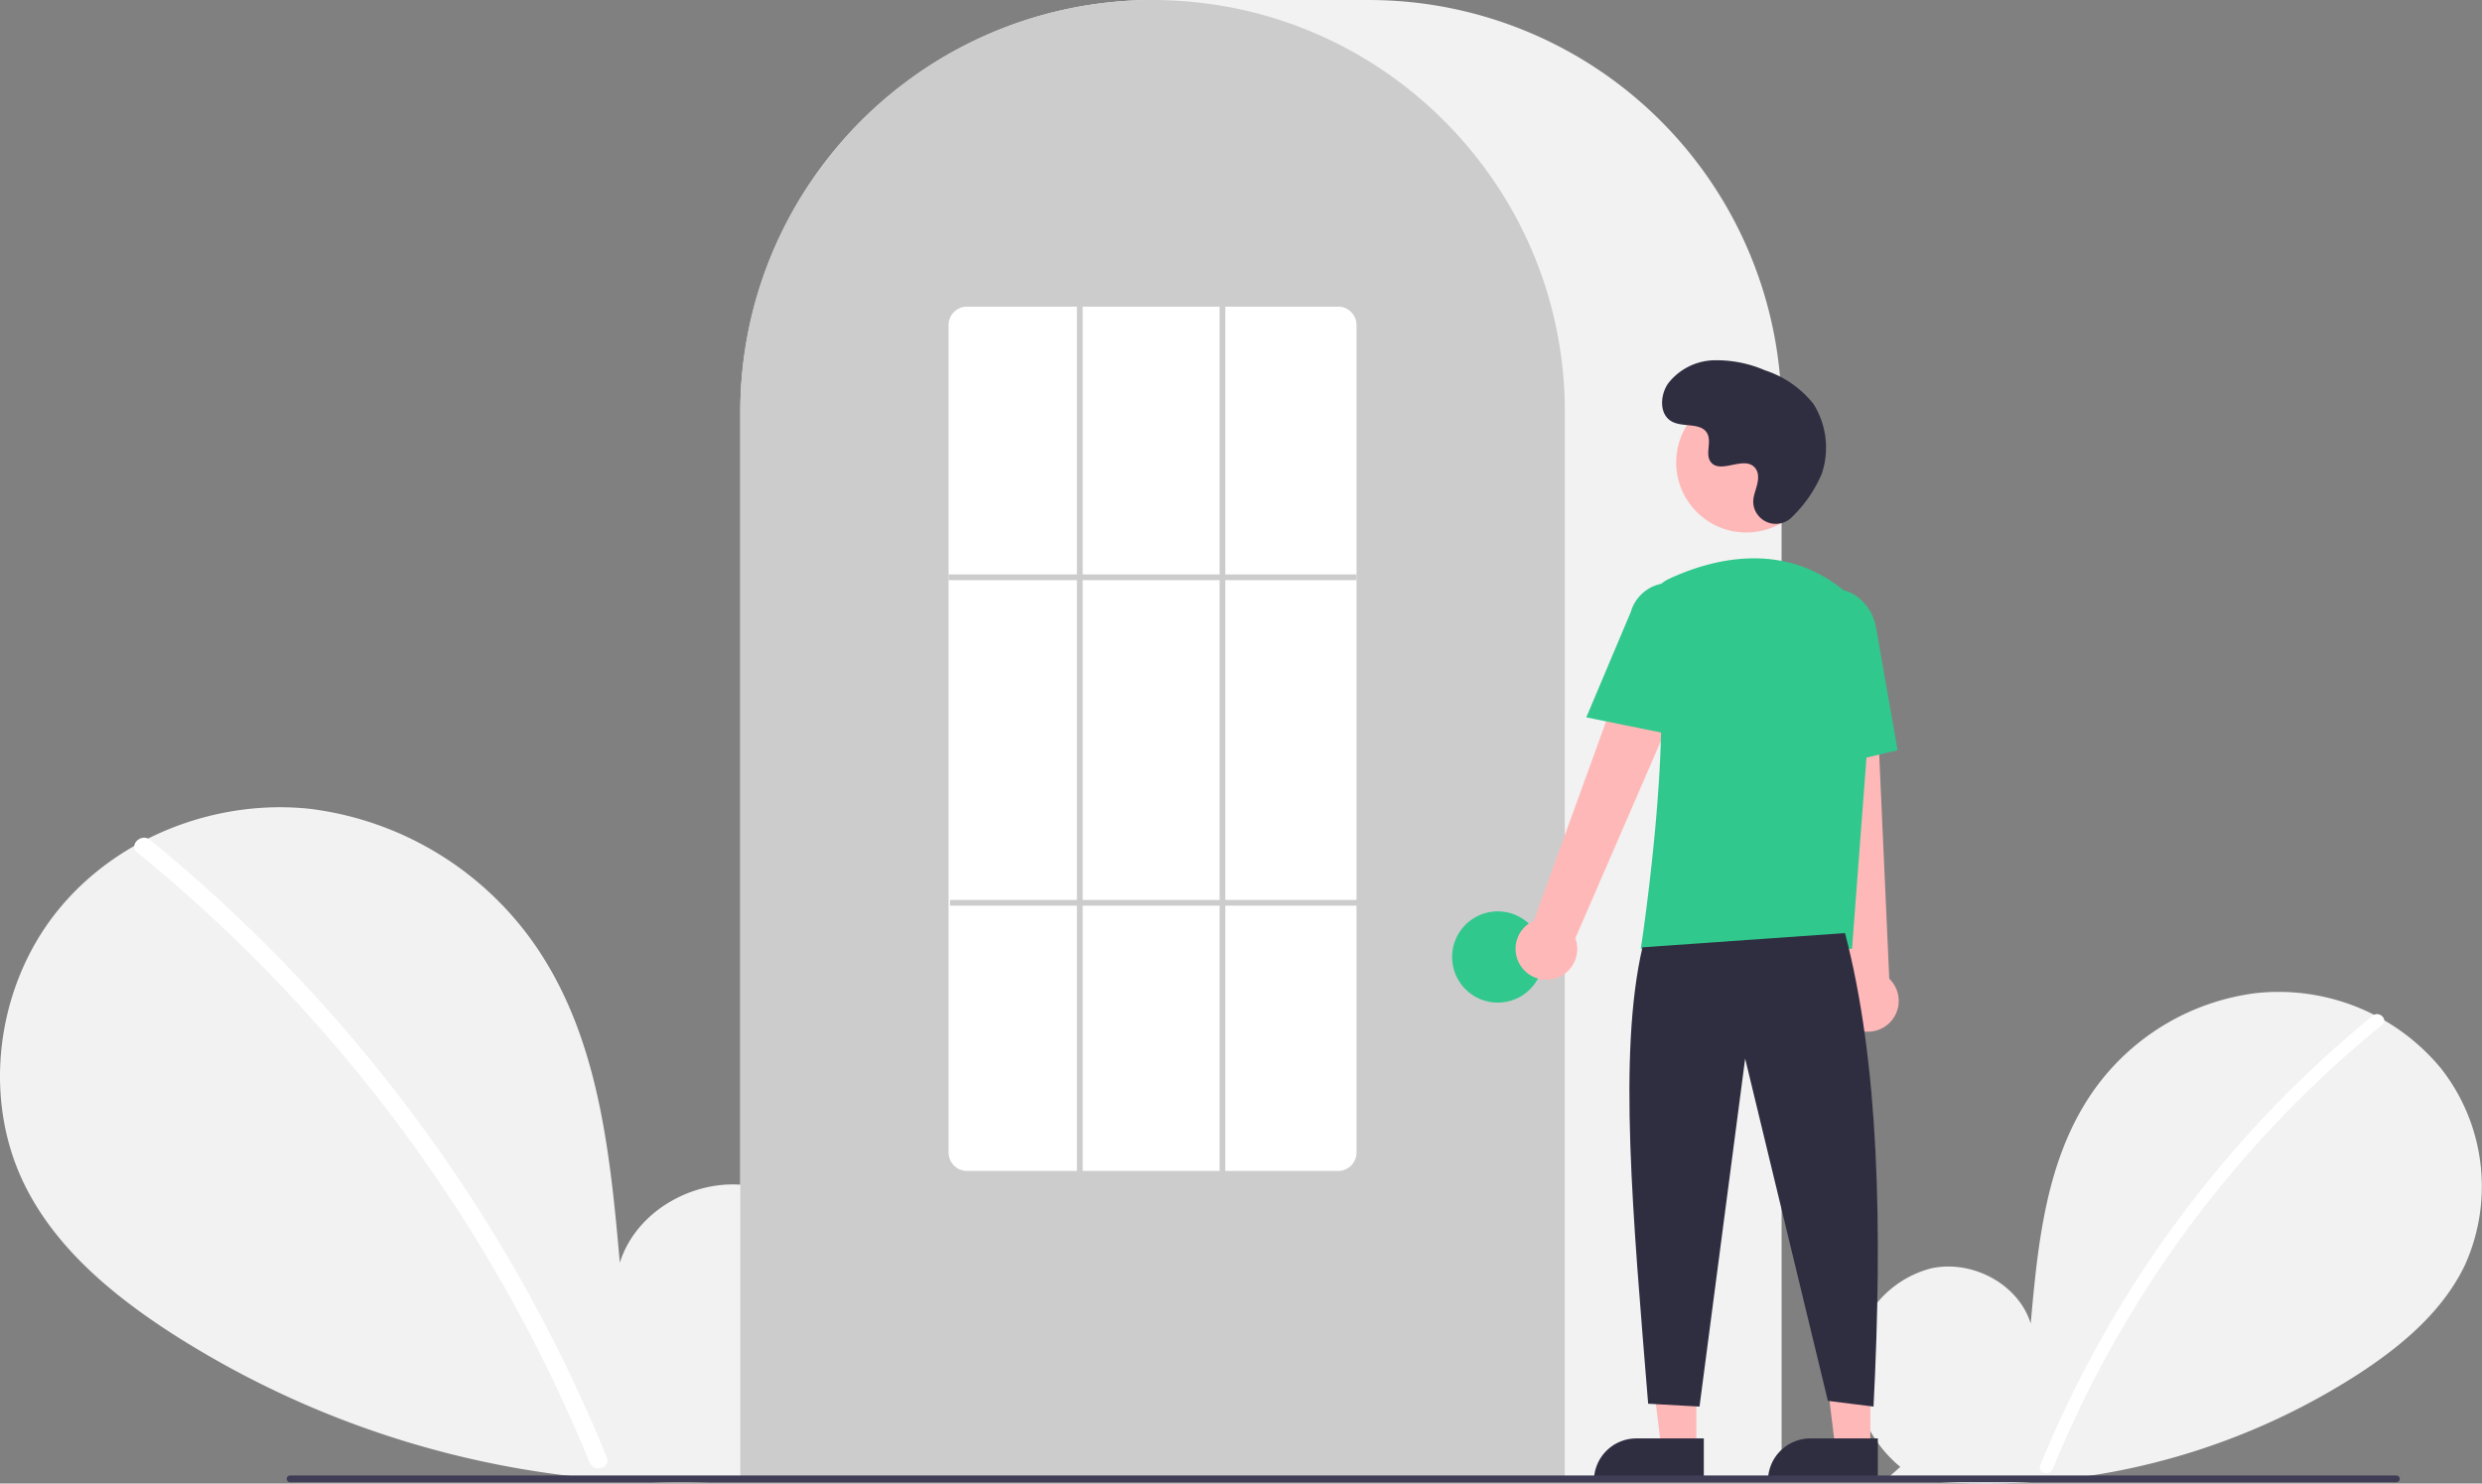 <svg xmlns="http://www.w3.org/2000/svg" width="279.376" height="167.015" viewBox="0 0 279.376 167.015">
  <rect x="0" y="0" width="279.376" height="167.015" fill="#808080" stroke="none"/>
  <g id="undraw_Login_re_4vu2" transform="translate(0 0)">
    <path id="Path_17263" data-name="Path 17263" d="M819.951,591.146a14.436,14.436,0,0,1-5.18-12.445,11.67,11.67,0,0,1,8.676-9.908c4.578-.987,9.8,1.745,11.186,6.217.765-8.621,1.647-17.6,6.23-24.945a26.417,26.417,0,0,1,19.129-12.255,23.7,23.7,0,0,1,20.851,8.512,21.512,21.512,0,0,1,2.645,22.148c-2.507,5.2-7.125,9.071-11.964,12.219a77.214,77.214,0,0,1-52.81,11.553Z" transform="translate(-606.054 -426.007)" fill="#f2f2f2"/>
    <path id="Path_17264" data-name="Path 17264" d="M917.465,545.635a127.408,127.408,0,0,0-37.436,50.621c-.357.875,1.064,1.256,1.417.391A125.99,125.99,0,0,1,918.5,546.674c.734-.6-.311-1.631-1.039-1.039Z" transform="translate(-650.379 -431.29)" fill="#fff"/>
    <path id="Path_17265" data-name="Path 17265" d="M254.936,546.368c4.913-4.151,7.9-10.709,7.114-17.093s-5.63-12.253-11.917-13.608-13.454,2.4-15.364,8.539c-1.051-11.841-2.262-24.178-8.557-34.261a36.285,36.285,0,0,0-26.273-16.832c-10.7-1.169-21.966,3.246-28.639,11.691s-8.307,20.724-3.633,30.42c3.443,7.143,9.786,12.458,16.432,16.783a106.054,106.054,0,0,0,72.534,15.868" transform="translate(-165 -382.05)" fill="#f2f2f2"/>
    <path id="Path_17266" data-name="Path 17266" d="M213.825,483.859a173.519,173.519,0,0,1,24.182,24.012,174.021,174.021,0,0,1,27.236,45.515c.49,1.2-1.461,1.725-1.946.536a173.047,173.047,0,0,0-50.9-68.637c-1.008-.82.428-2.241,1.427-1.427Z" transform="translate(-196.944 -389.307)" fill="#fff"/>
    <path id="Path_17267" data-name="Path 17267" d="M541.71,356.594H424.5V236.333a46.455,46.455,0,0,1,46.4-46.4h24.405a46.455,46.455,0,0,1,46.4,46.4Z" transform="translate(-341.169 -189.931)" fill="#f2f2f2"/>
    <path id="Path_17268" data-name="Path 17268" d="M517.3,356.6H424.5V236.336a46.043,46.043,0,0,1,8.862-27.278c.213-.291.426-.577.645-.861a46.391,46.391,0,0,1,9.876-9.586c.212-.154.424-.306.64-.457a46.294,46.294,0,0,1,10.106-5.285c.212-.08.428-.161.644-.238a46.249,46.249,0,0,1,9.99-2.356c.211-.029.428-.051.645-.074a46.978,46.978,0,0,1,9.989,0c.216.023.433.045.647.074a46.24,46.24,0,0,1,9.987,2.355c.216.077.432.158.645.238a46.176,46.176,0,0,1,9.989,5.207c.216.148.432.3.644.451a46.88,46.88,0,0,1,5.9,5A46.328,46.328,0,0,1,507.8,208.2c.219.283.431.569.644.86a46.043,46.043,0,0,1,8.862,27.278Z" transform="translate(-341.169 -189.933)" fill="#ccc"/>
    <circle id="Ellipse_670" data-name="Ellipse 670" cx="5.138" cy="5.138" r="5.138" transform="translate(163.451 102.599)" fill="#31c88e"/>
    <path id="Path_17269" data-name="Path 17269" d="M582.316,475.68h-3.937l-1.873-15.185h5.811Z" transform="translate(-391.377 -312.62)" fill="#ffb8b8"/>
    <path id="Path_17270" data-name="Path 17270" d="M563.476,504.28h7.593v4.781H558.7A4.781,4.781,0,0,1,563.476,504.28Z" transform="translate(-379.286 -342.344)" fill="#2f2e41"/>
    <path id="Path_17271" data-name="Path 17271" d="M643.316,475.68h-3.937l-1.873-15.185h5.811Z" transform="translate(-432.789 -312.62)" fill="#ffb8b8"/>
    <path id="Path_17272" data-name="Path 17272" d="M624.476,504.28h7.593v4.781H619.7A4.781,4.781,0,0,1,624.476,504.28Z" transform="translate(-420.697 -342.344)" fill="#2f2e41"/>
    <path id="Path_17273" data-name="Path 17273" d="M696.839,439.864a3.45,3.45,0,0,1,1.448-5.088l13.383-36.886,6.585,3.594-15.281,35.25a3.468,3.468,0,0,1-6.136,3.13Z" transform="translate(-525.65 -331.109)" fill="#ffb8b8"/>
    <path id="Path_17274" data-name="Path 17274" d="M803.608,456.685a3.45,3.45,0,0,1-.929-5.208l-4.146-39.019,7.494.342,1.723,38.381a3.468,3.468,0,0,1-4.142,5.5Z" transform="translate(-595.092 -340.999)" fill="#ffb8b8"/>
    <circle id="Ellipse_671" data-name="Ellipse 671" cx="7.887" cy="7.887" r="7.887" transform="translate(188.674 44.174)" fill="#ffb8b8"/>
    <path id="Path_17275" data-name="Path 17275" d="M763.911,429.628H740.133l.029-.185c.043-.277,4.238-27.757,1.144-36.748a3.793,3.793,0,0,1,1.949-4.683h0c4.422-2.083,12.912-4.647,20.077,1.576a9.067,9.067,0,0,1,3.038,7.513Z" transform="translate(-555.445 -322.817)" fill="#31c88e"/>
    <path id="Path_17276" data-name="Path 17276" d="M731.723,411.322l-10.7-2.172,5.018-11.891a4.495,4.495,0,0,1,8.7,2.247Z" transform="translate(-542.468 -328.391)" fill="#31c88e"/>
    <path id="Path_17277" data-name="Path 17277" d="M795.5,417.114l-.644-14.753c-.488-2.773,1.1-5.395,3.541-5.823s4.827,1.5,5.317,4.29l2.419,13.785Z" transform="translate(-592.538 -330.151)" fill="#31c88e"/>
    <path id="Path_17278" data-name="Path 17278" d="M760.412,517.049c3.826,14.571,4.243,33.1,3.211,53.306l-5.138-.642-9.312-38.535-5.138,39.177-5.78-.321c-1.727-21.2-3.408-39.406-.642-51.38Z" transform="translate(-552.737 -412.004)" fill="#2f2e41"/>
    <path id="Path_17279" data-name="Path 17279" d="M762.284,333.791a2.548,2.548,0,0,1-4.4-1.415,2.578,2.578,0,0,1,0-.5c.1-.948.647-1.81.516-2.811a1.474,1.474,0,0,0-.27-.69c-1.172-1.57-3.925.7-5.031-.719-.679-.872.119-2.244-.4-3.218-.687-1.286-2.723-.651-4-1.356-1.42-.783-1.335-2.962-.4-4.288a6.745,6.745,0,0,1,5.113-2.6,13.716,13.716,0,0,1,5.778,1.128,11.547,11.547,0,0,1,5.459,3.785,9.241,9.241,0,0,1,.934,7.868A14.831,14.831,0,0,1,762.284,333.791Z" transform="translate(-560.526 -275.634)" fill="#2f2e41"/>
    <path id="Path_17280" data-name="Path 17280" d="M502.96,707.957H265.878a.382.382,0,1,1,0-.765H502.96a.382.382,0,1,1,0,.765Z" transform="translate(-233.224 -541.088)" fill="#3f3d56"/>
    <path id="Path_17281" data-name="Path 17281" d="M541.333,394.731H499.587a2.076,2.076,0,0,1-2.087-2.06v-93.18a2.076,2.076,0,0,1,2.087-2.06h41.746a2.076,2.076,0,0,1,2.087,2.06v93.18A2.076,2.076,0,0,1,541.333,394.731Z" transform="translate(-390.727 -262.91)" fill="#fff"/>
    <rect id="Rectangle_3130" data-name="Rectangle 3130" width="45.92" height="0.642" transform="translate(106.773 64.671)" fill="#ccc"/>
    <rect id="Rectangle_3131" data-name="Rectangle 3131" width="45.92" height="0.642" transform="translate(106.934 101.314)" fill="#ccc"/>
    <rect id="Rectangle_3132" data-name="Rectangle 3132" width="0.642" height="97.621" transform="translate(121.224 34.521)" fill="#ccc"/>
    <rect id="Rectangle_3133" data-name="Rectangle 3133" width="0.642" height="97.621" transform="translate(137.28 34.521)" fill="#ccc"/>
  </g>
</svg>
